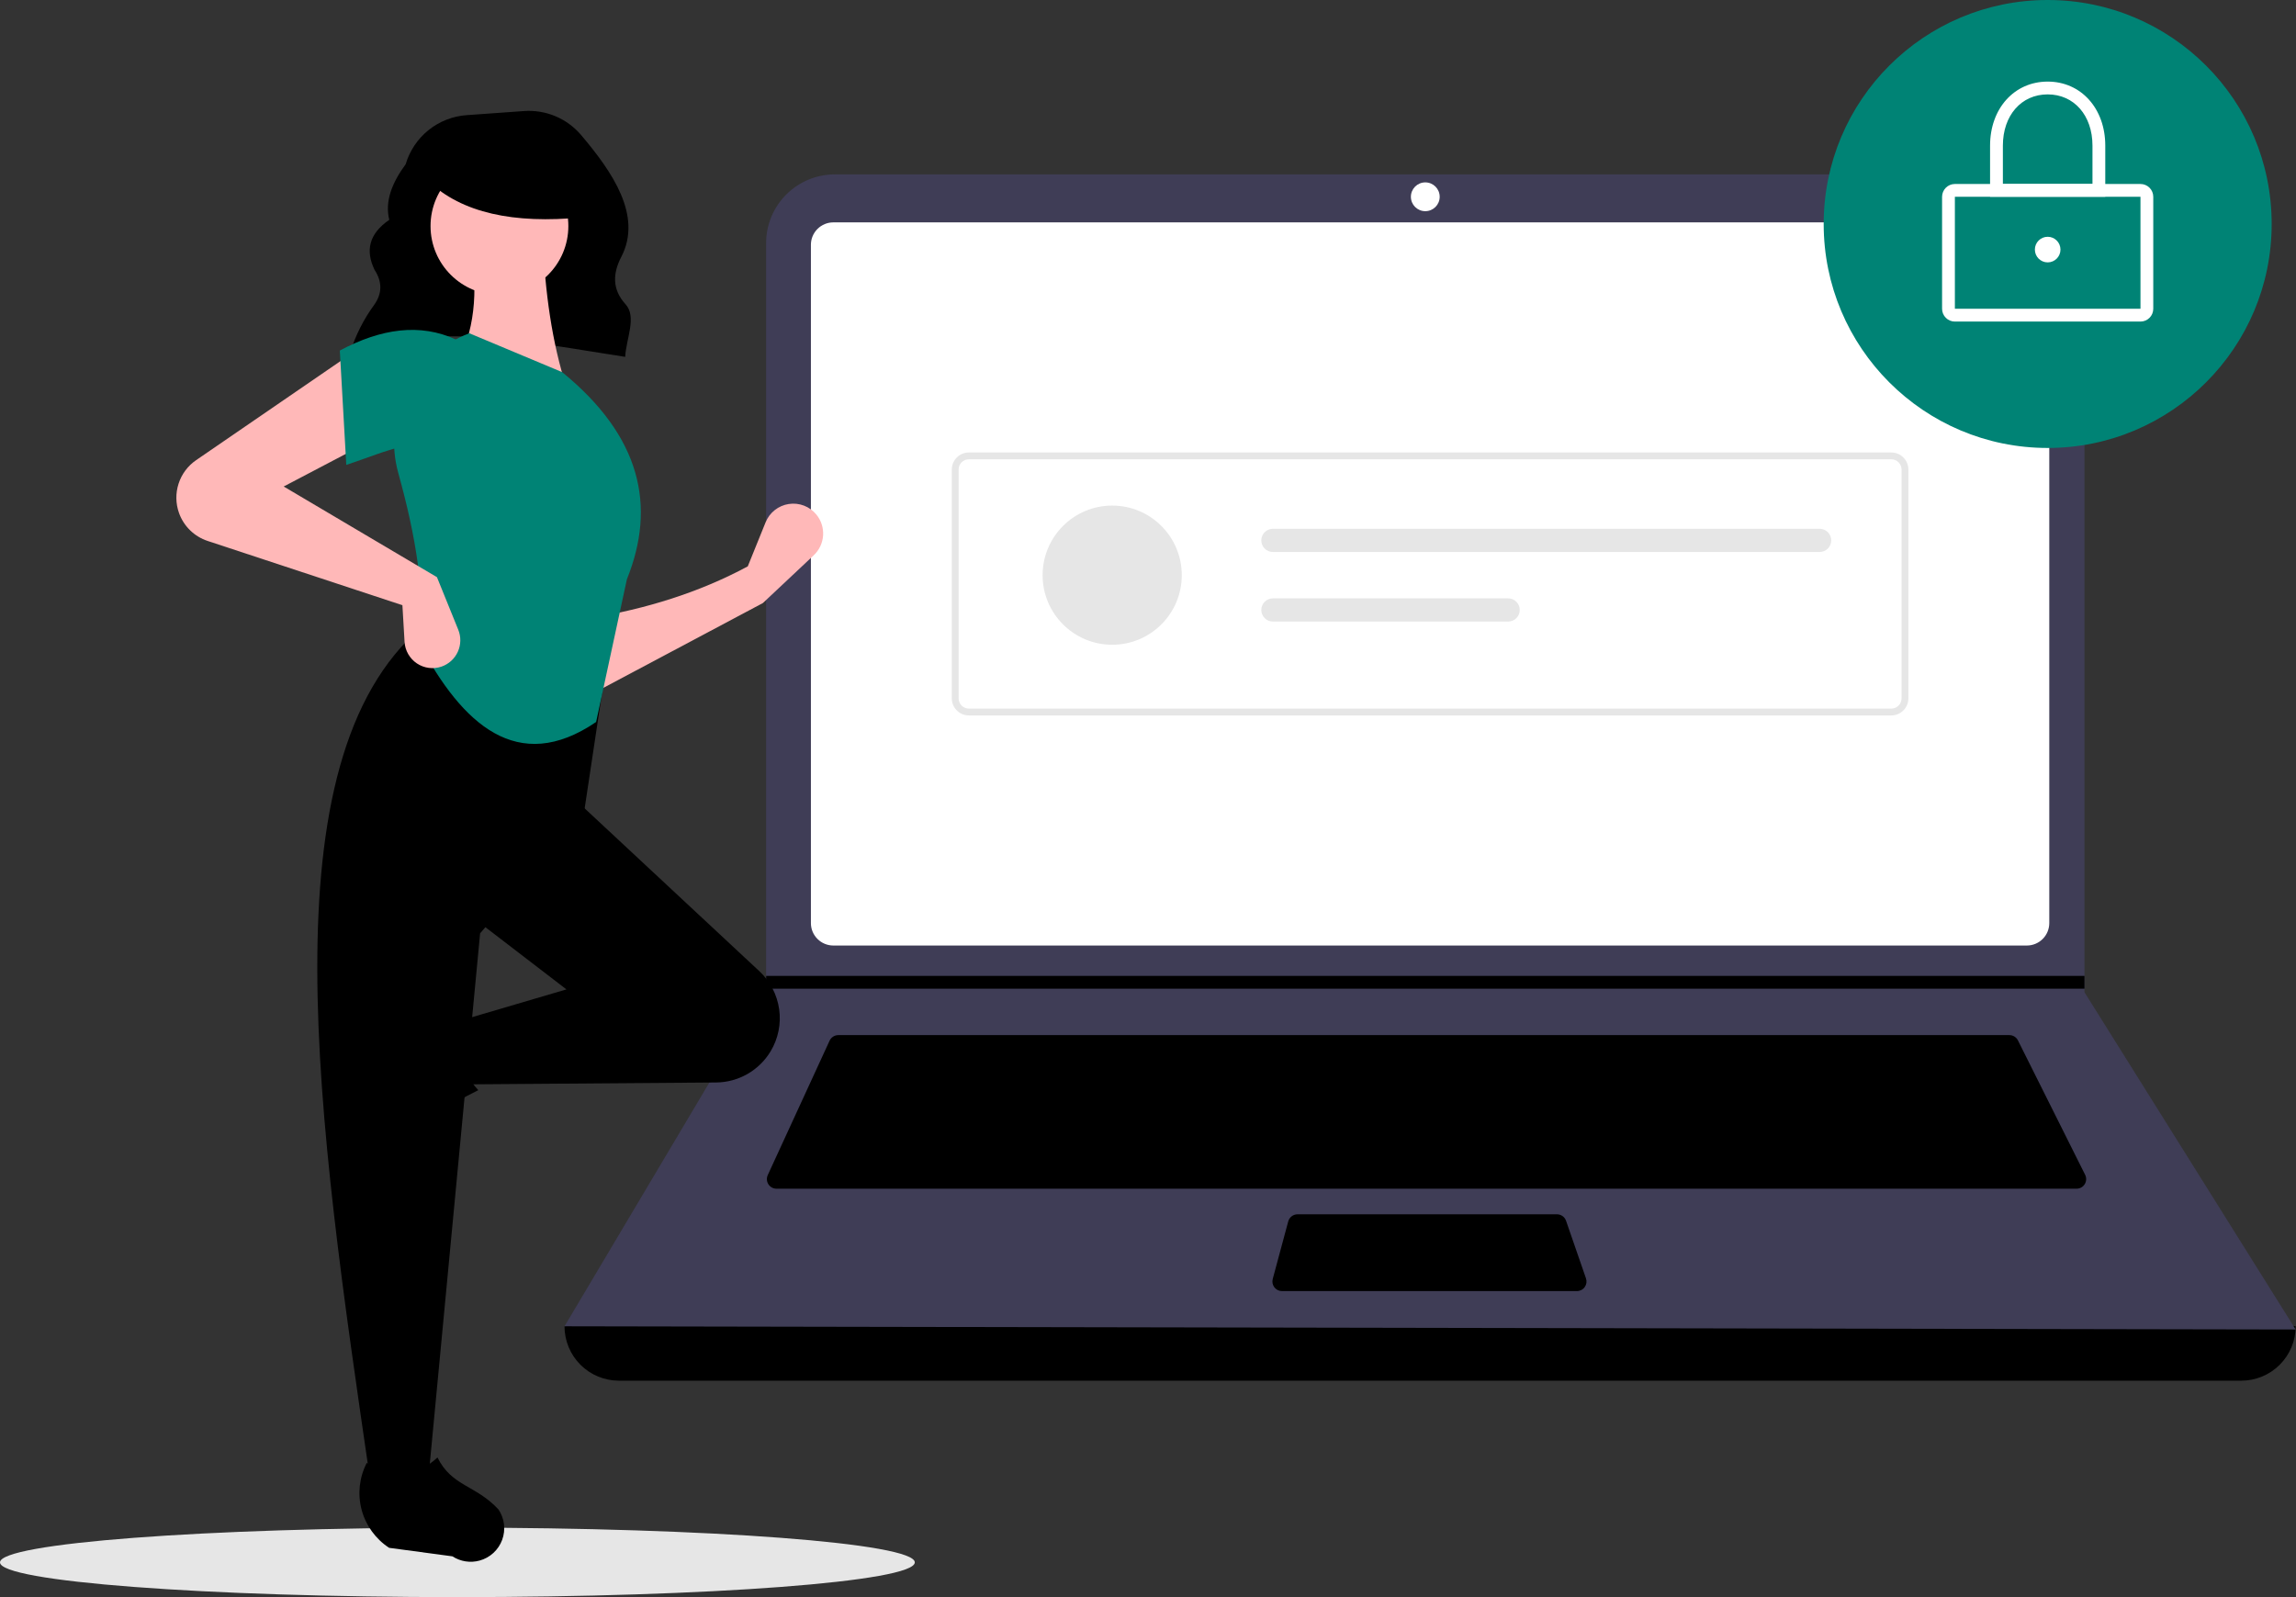 <svg width="230" height="160" viewBox="0 0 230 160" fill="none" xmlns="http://www.w3.org/2000/svg">
<rect x="0" y="0" width="230" height="160" fill="#333333" stroke="none"/>
<g clip-path="url(#clip0_311_21413)">
<path d="M45.819 160C71.125 160 91.639 158.442 91.639 156.52C91.639 154.598 71.125 153.04 45.819 153.04C20.514 153.04 0 154.598 0 156.52C0 158.442 20.514 160 45.819 160Z" fill="#E6E6E6"/>
<path d="M35.023 35.501C42.997 32.11 52.929 34.258 62.628 35.75C62.719 33.944 63.813 31.746 62.667 30.486C61.274 28.955 61.403 27.346 62.24 25.729C64.383 21.592 61.313 17.19 58.214 13.53C57.516 12.707 56.633 12.06 55.637 11.642C54.642 11.225 53.562 11.047 52.485 11.126L46.744 11.536C45.347 11.635 44.014 12.159 42.922 13.038C41.831 13.916 41.035 15.106 40.639 16.45C39.268 18.314 38.534 20.174 38.996 22.023C36.943 23.426 36.598 25.12 37.52 27.03C38.303 28.232 38.294 29.402 37.485 30.54C36.421 31.991 35.607 33.609 35.075 35.327L35.023 35.501Z" fill="black"/>
<path d="M224.518 138.317H61.999C60.553 138.317 59.167 137.743 58.145 136.721C57.123 135.699 56.549 134.313 56.549 132.868C115.462 126.021 173.268 126.021 229.967 132.868C229.967 134.313 229.393 135.699 228.371 136.721C227.349 137.743 225.963 138.317 224.518 138.317Z" fill="black"/>
<path d="M229.967 133.189L56.549 132.868L76.648 99.05L76.744 98.89V24.359C76.744 23.454 76.922 22.558 77.268 21.722C77.614 20.887 78.122 20.127 78.761 19.487C79.401 18.848 80.16 18.34 80.996 17.994C81.832 17.648 82.728 17.47 83.633 17.47H201.922C202.827 17.47 203.723 17.648 204.558 17.994C205.394 18.34 206.154 18.848 206.793 19.487C207.433 20.127 207.94 20.887 208.286 21.722C208.633 22.558 208.811 23.454 208.811 24.359V99.403L229.967 133.189Z" fill="#3F3D56"/>
<path d="M83.475 22.278C82.881 22.279 82.31 22.515 81.89 22.936C81.469 23.357 81.232 23.927 81.232 24.522V92.479C81.232 93.074 81.469 93.644 81.89 94.065C82.31 94.485 82.881 94.722 83.475 94.723H203.041C203.636 94.722 204.206 94.485 204.627 94.065C205.047 93.644 205.284 93.074 205.285 92.479V24.522C205.284 23.927 205.047 23.357 204.627 22.936C204.206 22.515 203.636 22.279 203.041 22.278H83.475Z" fill="white"/>
<path d="M83.977 103.698C83.793 103.698 83.613 103.751 83.458 103.85C83.303 103.95 83.18 104.091 83.103 104.258L76.91 117.721C76.842 117.867 76.813 118.028 76.824 118.189C76.835 118.35 76.887 118.506 76.974 118.642C77.061 118.777 77.18 118.889 77.322 118.966C77.463 119.044 77.622 119.084 77.783 119.084H208.018C208.182 119.084 208.343 119.043 208.487 118.963C208.63 118.883 208.75 118.768 208.836 118.628C208.922 118.489 208.972 118.33 208.979 118.166C208.986 118.002 208.952 117.839 208.878 117.693L202.147 104.23C202.067 104.069 201.945 103.935 201.793 103.841C201.641 103.747 201.465 103.697 201.287 103.698H83.977Z" fill="black"/>
<path d="M142.777 21.156C143.574 21.156 144.22 20.511 144.22 19.714C144.22 18.917 143.574 18.271 142.777 18.271C141.981 18.271 141.335 18.917 141.335 19.714C141.335 20.511 141.981 21.156 142.777 21.156Z" fill="white"/>
<path d="M129.976 121.649C129.765 121.649 129.559 121.719 129.392 121.847C129.224 121.976 129.103 122.156 129.048 122.36L127.494 128.13C127.456 128.273 127.451 128.422 127.479 128.567C127.508 128.712 127.57 128.848 127.659 128.965C127.749 129.082 127.865 129.177 127.997 129.243C128.13 129.308 128.275 129.342 128.423 129.342H157.966C158.119 129.342 158.27 129.305 158.406 129.235C158.543 129.165 158.66 129.063 158.749 128.938C158.838 128.813 158.896 128.669 158.918 128.517C158.939 128.365 158.924 128.211 158.874 128.066L156.877 122.296C156.812 122.107 156.689 121.943 156.526 121.827C156.363 121.711 156.168 121.649 155.968 121.649H129.976Z" fill="black"/>
<path d="M208.811 97.768V99.05H76.648L76.747 98.89V97.768H208.811Z" fill="black"/>
<path d="M205.124 44.877C217.517 44.877 227.563 34.831 227.563 22.439C227.563 10.046 217.517 0 205.124 0C192.732 0 182.686 10.046 182.686 22.439C182.686 34.831 192.732 44.877 205.124 44.877Z" fill="#008375"/>
<path d="M214.42 32.215H195.828C195.488 32.215 195.162 32.08 194.922 31.839C194.682 31.599 194.546 31.273 194.546 30.933V19.714C194.547 19.374 194.682 19.048 194.922 18.808C195.162 18.567 195.488 18.432 195.828 18.432H214.42C214.76 18.432 215.086 18.567 215.327 18.808C215.567 19.048 215.702 19.374 215.702 19.714V30.933C215.702 31.273 215.567 31.599 215.327 31.839C215.086 32.08 214.76 32.215 214.42 32.215ZM195.828 19.714V30.933H214.421L214.42 19.714L195.828 19.714Z" fill="white"/>
<path d="M210.894 19.714H199.354V14.585C199.354 10.87 201.781 8.174 205.124 8.174C208.468 8.174 210.894 10.87 210.894 14.585L210.894 19.714ZM200.637 18.432H209.612V14.585C209.612 11.565 207.767 9.456 205.124 9.456C202.482 9.456 200.637 11.565 200.637 14.585L200.637 18.432Z" fill="white"/>
<path d="M205.124 26.285C205.832 26.285 206.406 25.711 206.406 25.003C206.406 24.295 205.832 23.721 205.124 23.721C204.416 23.721 203.842 24.295 203.842 25.003C203.842 25.711 204.416 26.285 205.124 26.285Z" fill="white"/>
<path d="M189.46 71.672H97.056C96.602 71.672 96.167 71.492 95.847 71.171C95.526 70.85 95.345 70.415 95.345 69.961V47.04C95.345 46.586 95.526 46.151 95.847 45.83C96.167 45.51 96.602 45.329 97.056 45.328H189.46C189.914 45.329 190.349 45.51 190.67 45.83C190.99 46.151 191.171 46.586 191.171 47.04V69.961C191.171 70.415 190.99 70.85 190.67 71.171C190.349 71.492 189.914 71.672 189.46 71.672ZM97.056 46.013C96.784 46.013 96.523 46.121 96.33 46.314C96.138 46.507 96.029 46.767 96.029 47.04V69.961C96.029 70.234 96.138 70.494 96.33 70.687C96.523 70.879 96.784 70.988 97.056 70.988H189.46C189.732 70.988 189.993 70.879 190.186 70.687C190.378 70.494 190.487 70.234 190.487 69.961V47.04C190.487 46.767 190.378 46.507 190.186 46.314C189.993 46.121 189.732 46.013 189.46 46.013L97.056 46.013Z" fill="#E6E6E6"/>
<path d="M111.414 64.591C115.263 64.591 118.384 61.471 118.384 57.621C118.384 53.771 115.263 50.65 111.414 50.65C107.564 50.65 104.443 53.771 104.443 57.621C104.443 61.471 107.564 64.591 111.414 64.591Z" fill="#E6E6E6"/>
<path d="M127.512 52.974C127.359 52.974 127.208 53.004 127.067 53.062C126.926 53.12 126.798 53.206 126.69 53.313C126.581 53.421 126.496 53.55 126.437 53.691C126.379 53.832 126.349 53.983 126.349 54.136C126.349 54.288 126.379 54.44 126.437 54.581C126.496 54.722 126.581 54.85 126.69 54.958C126.798 55.066 126.926 55.151 127.067 55.209C127.208 55.268 127.359 55.298 127.512 55.297H182.28C182.588 55.297 182.884 55.175 183.102 54.957C183.32 54.739 183.442 54.444 183.442 54.136C183.442 53.828 183.32 53.532 183.102 53.314C182.884 53.096 182.588 52.974 182.28 52.974H127.512Z" fill="#E6E6E6"/>
<path d="M127.512 59.944C127.204 59.944 126.908 60.067 126.691 60.285C126.473 60.503 126.35 60.798 126.35 61.106C126.35 61.414 126.473 61.71 126.691 61.928C126.908 62.146 127.204 62.268 127.512 62.268H151.079C151.387 62.268 151.683 62.146 151.9 61.928C152.118 61.71 152.241 61.414 152.241 61.106C152.241 60.798 152.118 60.503 151.9 60.285C151.683 60.067 151.387 59.944 151.079 59.944H127.512Z" fill="#E6E6E6"/>
<path d="M76.421 60.414L59.339 69.496L59.123 61.928C64.698 60.997 70.002 59.377 74.907 56.739L76.693 52.325C76.888 51.844 77.204 51.422 77.612 51.1C78.019 50.778 78.502 50.568 79.015 50.49C79.528 50.411 80.053 50.468 80.537 50.653C81.022 50.839 81.45 51.147 81.779 51.548C82.261 52.135 82.502 52.883 82.453 53.64C82.404 54.398 82.069 55.108 81.515 55.628L76.421 60.414Z" fill="#FFB8B8"/>
<path d="M34.683 112.847C34.558 112.39 34.532 111.912 34.605 111.444C34.679 110.976 34.85 110.529 35.109 110.132L38.861 104.373C39.749 103.011 41.111 102.027 42.683 101.612C44.255 101.198 45.924 101.382 47.368 102.129C45.791 104.813 46.011 107.168 47.913 109.214C44.961 110.656 42.232 112.516 39.812 114.737C39.37 115.039 38.862 115.23 38.332 115.295C37.801 115.361 37.262 115.298 36.76 115.113C36.259 114.928 35.808 114.626 35.447 114.232C35.086 113.838 34.824 113.363 34.683 112.847Z" fill="black"/>
<path d="M77.198 105.317C76.63 106.264 75.829 107.048 74.871 107.596C73.912 108.143 72.829 108.435 71.726 108.443L46.798 108.632L45.717 102.362L56.744 99.118L47.446 91.983L57.609 80.091L76.067 97.294C77.146 98.3 77.847 99.645 78.053 101.106C78.259 102.566 77.957 104.053 77.198 105.317Z" fill="black"/>
<path d="M42.906 148.201H37.068C31.826 112.271 26.491 76.241 42.257 62.793L60.852 65.82L58.474 81.604L48.095 93.497L42.906 148.201Z" fill="black"/>
<path d="M48.038 156.34C47.581 156.465 47.102 156.491 46.634 156.418C46.166 156.345 45.719 156.173 45.322 155.914L38.983 155.062C37.621 154.175 36.638 152.813 36.223 151.241C35.808 149.669 35.992 147.999 36.739 146.555C39.423 148.132 41.778 147.912 43.824 146.01C45.27 148.93 47.653 148.752 49.928 151.211C50.229 151.653 50.42 152.161 50.486 152.691C50.551 153.222 50.489 153.761 50.304 154.263C50.119 154.765 49.817 155.215 49.423 155.576C49.028 155.938 48.554 156.2 48.038 156.34Z" fill="black"/>
<path d="M56.744 38.792L45.933 36.197C47.728 32.522 47.876 28.432 47.014 24.089L54.366 23.873C54.596 29.274 55.293 34.32 56.744 38.792Z" fill="#FFB8B8"/>
<path d="M59.715 72.33C51.845 77.693 46.284 72.514 42.041 64.523C42.63 59.633 41.676 53.781 39.907 47.423C39.121 44.618 39.415 41.621 40.73 39.022C42.046 36.424 44.288 34.413 47.014 33.386L56.312 37.279C64.206 43.714 65.76 50.684 62.798 58.036L59.715 72.33Z" fill="#008375"/>
<path d="M37.068 44.198L28.419 48.738L43.771 57.82L45.907 63.089C46.049 63.44 46.119 63.817 46.111 64.197C46.103 64.576 46.018 64.95 45.861 65.296C45.704 65.641 45.478 65.951 45.197 66.206C44.916 66.461 44.587 66.657 44.228 66.781C43.82 66.921 43.385 66.966 42.957 66.91C42.53 66.855 42.12 66.701 41.762 66.461C41.404 66.221 41.106 65.901 40.891 65.527C40.677 65.152 40.552 64.733 40.527 64.303L40.311 60.63L20.799 54.192C20.142 53.975 19.542 53.611 19.046 53.128C18.55 52.645 18.171 52.056 17.936 51.404C17.594 50.455 17.577 49.419 17.887 48.459C18.196 47.498 18.816 46.667 19.648 46.097L35.338 35.332L37.068 44.198Z" fill="#FFB8B8"/>
<path d="M45.717 45.062C42.109 43.482 38.829 45.199 34.689 46.576L34.041 35.116C38.151 32.925 42.071 32.334 45.717 34.035L45.717 45.062Z" fill="#008375"/>
<path d="M50.032 29.549C53.844 29.549 56.934 26.459 56.934 22.646C56.934 18.834 53.844 15.744 50.032 15.744C46.219 15.744 43.129 18.834 43.129 22.646C43.129 26.459 46.219 29.549 50.032 29.549Z" fill="#FFB8B8"/>
<path d="M58.289 21.776C51.455 22.445 46.248 21.327 42.919 18.145V15.582H57.709L58.289 21.776Z" fill="black"/>
</g>
<defs>
<clipPath id="clip0_311_21413">
<rect width="229.967" height="160" fill="white"/>
</clipPath>
</defs>
</svg>
